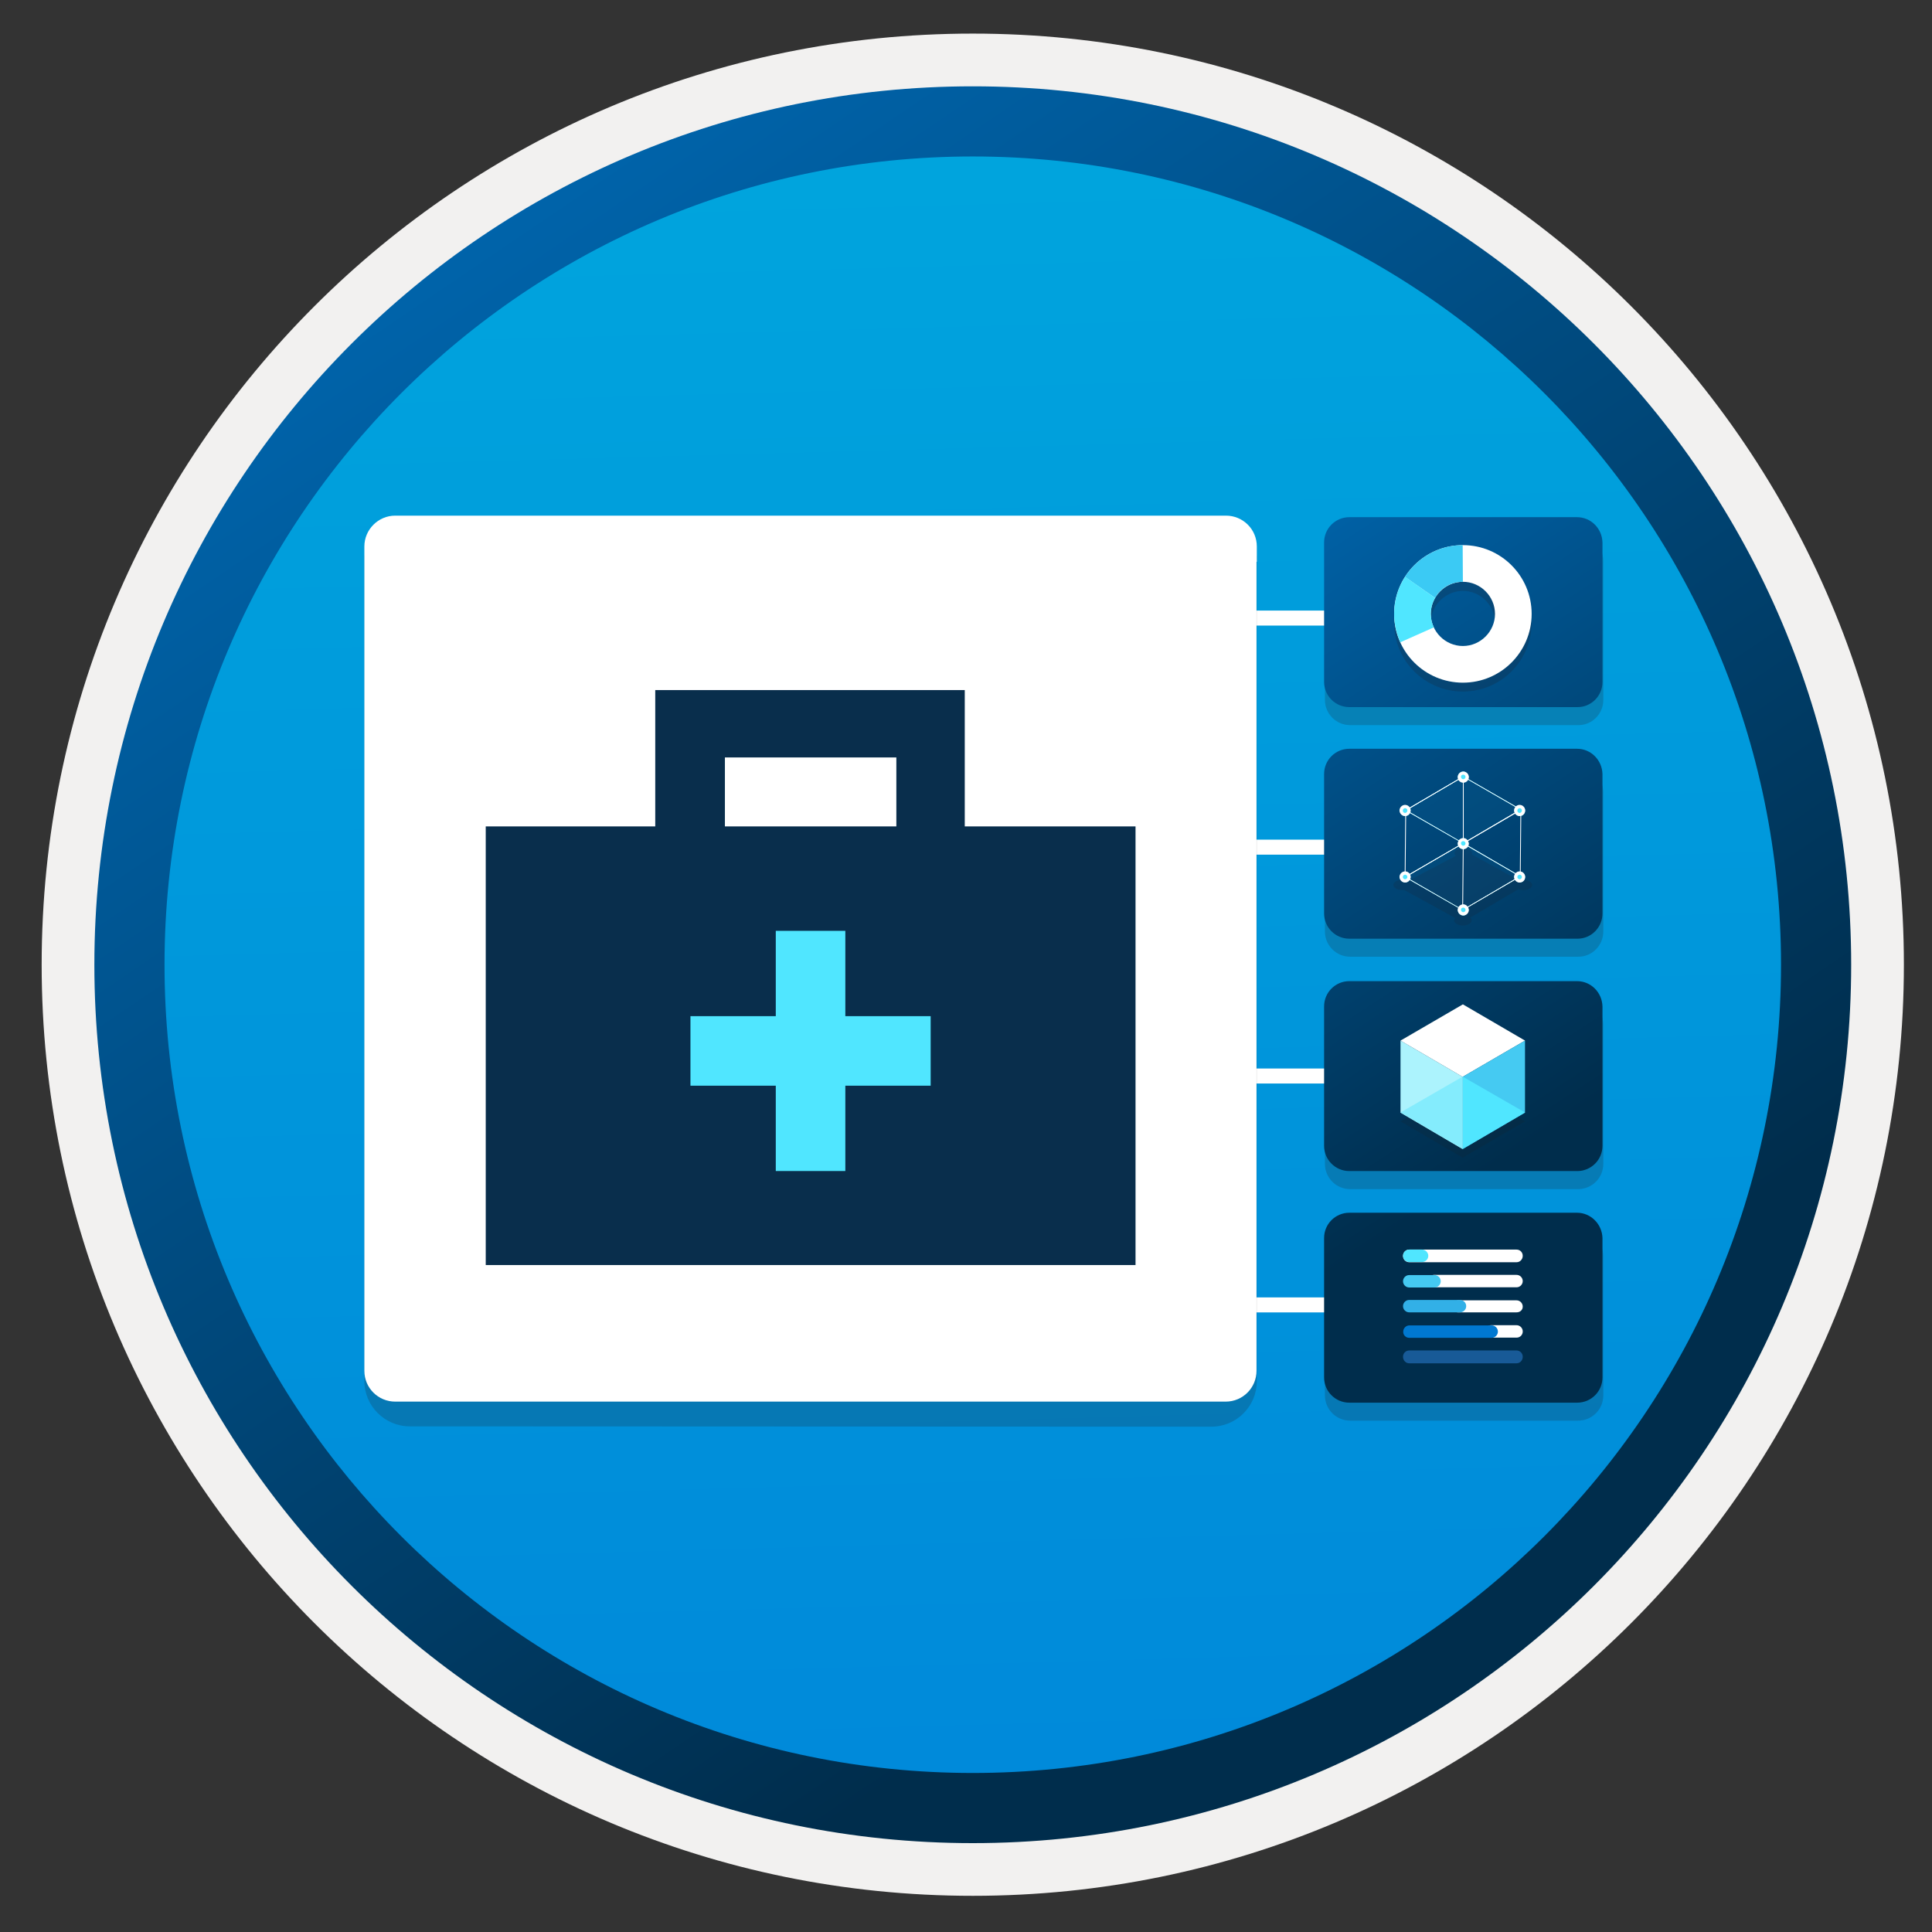 <svg width="103" height="103" viewBox="0 0 103 103" fill="none" xmlns="http://www.w3.org/2000/svg">
<rect x="0" y="0" width="103" height="103" fill="#333333" stroke="none"/>
<path d="M51.861 98.241C26.011 98.241 5.051 77.291 5.051 51.431C5.051 25.571 26.011 4.621 51.861 4.621C77.711 4.621 98.671 25.581 98.671 51.431C98.671 77.281 77.711 98.241 51.861 98.241Z" fill="url(#paint0_linear_653_38122)"/>
<path fill-rule="evenodd" clip-rule="evenodd" d="M97.761 51.431C97.761 76.781 77.211 97.331 51.861 97.331C26.511 97.331 5.961 76.781 5.961 51.431C5.961 26.081 26.511 5.531 51.861 5.531C77.211 5.531 97.761 26.081 97.761 51.431ZM51.861 1.791C79.281 1.791 101.501 24.011 101.501 51.431C101.501 78.851 79.271 101.071 51.861 101.071C24.441 101.071 2.221 78.841 2.221 51.431C2.221 24.011 24.441 1.791 51.861 1.791Z" fill="#F2F1F0"/>
<path fill-rule="evenodd" clip-rule="evenodd" d="M94.951 51.432C94.951 75.232 75.661 94.522 51.861 94.522C28.061 94.522 8.771 75.232 8.771 51.432C8.771 27.632 28.061 8.342 51.861 8.342C75.661 8.342 94.951 27.632 94.951 51.432ZM51.861 4.602C77.721 4.602 98.691 25.572 98.691 51.432C98.691 77.292 77.721 98.262 51.861 98.262C26.001 98.262 5.031 77.292 5.031 51.432C5.031 25.572 25.991 4.602 51.861 4.602Z" fill="url(#paint1_linear_653_38122)"/>
<path opacity="0.2" d="M84.118 28.533H71.982C71.242 28.533 70.635 29.13 70.635 29.88V37.312C70.635 38.052 71.231 38.659 71.982 38.659H84.129C84.869 38.67 85.476 38.063 85.476 37.323V29.891C85.465 29.14 84.869 28.533 84.118 28.533Z" fill="#1F1D21"/>
<path opacity="0.2" d="M84.118 53.27H71.982C71.242 53.27 70.635 53.866 70.635 54.617V62.048C70.635 62.788 71.231 63.396 71.982 63.396H84.129C84.869 63.396 85.476 62.799 85.476 62.048V54.628C85.465 53.877 84.869 53.27 84.118 53.27Z" fill="#1F1D21"/>
<path opacity="0.2" d="M84.118 40.879H71.982C71.242 40.879 70.635 41.475 70.635 42.226V49.658C70.635 50.398 71.231 51.005 71.982 51.005H84.129C84.869 51.016 85.476 50.409 85.476 49.658V42.226C85.465 41.486 84.869 40.879 84.118 40.879Z" fill="#1F1D21"/>
<path opacity="0.2" d="M84.118 65.613H71.982C71.242 65.613 70.635 66.21 70.635 66.96V74.392C70.635 75.132 71.231 75.739 71.982 75.739H84.129C84.869 75.739 85.476 75.143 85.476 74.392V66.96C85.465 66.221 84.869 65.613 84.118 65.613Z" fill="#1F1D21"/>
<path fill-rule="evenodd" clip-rule="evenodd" d="M60.631 69.168H77.427V69.968H60.631V69.168Z" fill="white"/>
<path fill-rule="evenodd" clip-rule="evenodd" d="M60.631 56.965H77.427V57.765H60.631V56.965Z" fill="white"/>
<path fill-rule="evenodd" clip-rule="evenodd" d="M60.631 44.764H77.427V45.564H60.631V44.764Z" fill="white"/>
<path fill-rule="evenodd" clip-rule="evenodd" d="M60.631 32.551H77.427V33.351H60.631V32.551Z" fill="white"/>
<path d="M84.074 27.572H71.938C71.198 27.572 70.591 28.169 70.591 28.919V36.351C70.591 37.091 71.187 37.698 71.938 37.698H84.085C84.825 37.709 85.432 37.102 85.432 36.362V28.919C85.41 28.169 84.814 27.572 84.074 27.572Z" fill="url(#paint2_linear_653_38122)"/>
<path d="M84.074 52.307H71.938C71.198 52.307 70.591 52.903 70.591 53.654V61.086C70.591 61.825 71.187 62.433 71.938 62.433H84.085C84.825 62.433 85.432 61.836 85.432 61.086V53.654C85.41 52.903 84.814 52.307 84.074 52.307Z" fill="url(#paint3_linear_653_38122)"/>
<path d="M84.074 39.918H71.938C71.198 39.918 70.591 40.514 70.591 41.265V48.697C70.591 49.437 71.187 50.044 71.938 50.044H84.085C84.825 50.055 85.432 49.448 85.432 48.697V41.265C85.41 40.514 84.814 39.918 84.074 39.918Z" fill="url(#paint4_linear_653_38122)"/>
<path d="M84.074 64.654H71.938C71.198 64.654 70.591 65.251 70.591 66.001V73.433C70.591 74.173 71.187 74.78 71.938 74.78H84.085C84.825 74.78 85.432 74.184 85.432 73.433V66.001C85.41 65.262 84.814 64.654 84.074 64.654Z" fill="url(#paint5_linear_653_38122)"/>
<path d="M80.85 70.65H79.503C79.315 70.65 79.172 70.805 79.172 70.982C79.172 71.169 79.326 71.313 79.503 71.313H80.85C81.038 71.313 81.182 71.169 81.182 70.982C81.182 70.805 81.038 70.65 80.85 70.65Z" fill="white"/>
<path d="M80.85 67.967H76.466C76.278 67.967 76.135 68.121 76.135 68.298C76.135 68.486 76.289 68.629 76.466 68.629H80.85C81.038 68.629 81.181 68.475 81.181 68.298C81.181 68.121 81.038 67.967 80.85 67.967Z" fill="white"/>
<path d="M80.85 69.324H77.714C77.526 69.324 77.813 69.479 77.813 69.656C77.813 69.843 77.526 69.965 77.714 69.965H80.85C81.037 69.965 81.181 69.843 81.181 69.656C81.181 69.479 81.037 69.324 80.85 69.324Z" fill="white"/>
<path d="M80.85 66.619H75.13C74.942 66.619 74.799 66.774 74.799 66.95V66.962C74.799 67.149 74.953 67.293 75.13 67.293H80.85C81.038 67.293 81.181 67.138 81.181 66.95C81.181 66.763 81.038 66.619 80.85 66.619Z" fill="white"/>
<path d="M75.13 67.282H75.815C76.002 67.282 76.146 67.127 76.146 66.95C76.146 66.774 75.991 66.619 75.815 66.619H75.13C74.942 66.619 74.799 66.774 74.799 66.95C74.799 67.127 74.942 67.282 75.13 67.282Z" fill="#50E6FF"/>
<path d="M75.13 68.639H76.477C76.665 68.639 76.809 68.484 76.809 68.308C76.809 68.12 76.654 67.977 76.477 67.977H75.13C74.942 67.977 74.799 68.131 74.799 68.308C74.799 68.484 74.942 68.639 75.13 68.639Z" fill="#45CAF2"/>
<path d="M75.13 71.323H79.525C79.713 71.323 79.857 71.168 79.857 70.991C79.857 70.804 79.702 70.66 79.525 70.66H75.141C74.954 70.66 74.81 70.815 74.81 70.991C74.799 71.168 74.943 71.323 75.13 71.323Z" fill="#0078D1"/>
<path d="M75.13 69.965H77.835C78.023 69.965 78.167 69.811 78.167 69.634C78.167 69.446 78.012 69.303 77.835 69.303H75.13C74.942 69.303 74.799 69.457 74.799 69.634C74.799 69.811 74.942 69.965 75.13 69.965Z" fill="#32B0E7"/>
<path d="M75.13 72.681H80.85C81.038 72.681 81.181 72.526 81.181 72.338V72.327C81.181 72.14 81.027 71.996 80.85 71.996H75.13C74.942 71.996 74.799 72.151 74.799 72.327C74.799 72.526 74.942 72.681 75.13 72.681Z" fill="#185A97"/>
<path opacity="0.15" d="M77.989 57.852L81.302 59.784L77.978 61.717L74.665 59.784L77.989 57.852Z" fill="#1F1D20"/>
<path d="M77.978 57.409V61.263L74.665 59.319V55.477L77.978 57.409Z" fill="#ACF3FD"/>
<path d="M77.99 53.545L81.303 55.477L77.979 57.41L74.666 55.477L77.99 53.545Z" fill="white"/>
<path d="M81.302 55.477V59.319L77.978 61.263V57.409L81.302 55.477Z" fill="#45CAF2"/>
<path d="M77.978 61.252V57.398L81.302 59.309L77.978 61.252Z" fill="#50E6FF"/>
<path d="M77.978 61.252V57.398L74.665 59.309L77.978 61.252Z" fill="#84ECFD"/>
<g opacity="0.4">
<path opacity="0.4" d="M81.534 46.986C81.38 46.898 81.17 46.898 80.982 46.942L78.465 45.551C78.509 45.463 78.465 45.352 78.343 45.286C78.155 45.175 77.846 45.175 77.681 45.286C77.526 45.374 77.493 45.518 77.614 45.628L75.052 46.975C74.865 46.887 74.589 46.887 74.423 46.986C74.235 47.097 74.235 47.263 74.423 47.373C74.544 47.45 74.71 47.461 74.865 47.45L77.581 48.941C77.493 49.051 77.504 49.173 77.659 49.261C77.846 49.372 78.155 49.372 78.321 49.261C78.476 49.173 78.509 49.029 78.387 48.919L80.949 47.406C81.137 47.483 81.38 47.472 81.546 47.373C81.733 47.263 81.733 47.086 81.534 46.986Z" fill="#1F1D21"/>
</g>
<g opacity="0.25">
<path opacity="0.25" d="M74.919 43.198L77.989 41.398L81.059 43.165L77.989 44.965L74.919 43.198Z" fill="#1E9FE0"/>
</g>
<g opacity="0.25">
<path opacity="0.25" d="M74.887 46.753L77.99 44.953L81.027 46.72L77.957 48.52L74.887 46.753Z" fill="#1E9FE0"/>
</g>
<g opacity="0.05">
<path opacity="0.05" d="M77.989 44.964L77.956 48.52L81.026 46.72L81.059 43.164L77.989 44.964Z" fill="#1E9FE0"/>
</g>
<g opacity="0.05">
<path opacity="0.05" d="M74.92 43.198L74.887 46.754L77.99 44.954V41.398L74.92 43.198Z" fill="#1E9FE0"/>
</g>
<path d="M78.011 44.976C78.011 44.976 78 44.976 78.011 44.976L74.93 43.209C74.919 43.209 74.919 43.198 74.919 43.198C74.919 43.187 74.919 43.187 74.93 43.187L78 41.387C78.011 41.387 78.011 41.387 78.022 41.387L81.092 43.154C81.103 43.154 81.103 43.165 81.103 43.165C81.103 43.176 81.103 43.176 81.092 43.176L78.011 44.976C78.011 44.976 78.022 44.976 78.011 44.976ZM74.986 43.198L78.011 44.942L81.037 43.165L78.011 41.42L74.986 43.198Z" fill="#50E6FF"/>
<path d="M77.979 48.532L74.898 46.765C74.887 46.765 74.887 46.754 74.887 46.754C74.887 46.743 74.887 46.743 74.898 46.743L78.001 44.943C78.012 44.943 78.012 44.943 78.023 44.943L81.06 46.71C81.071 46.71 81.071 46.721 81.071 46.721C81.071 46.721 81.071 46.732 81.06 46.732L77.979 48.532C77.99 48.532 77.99 48.532 77.979 48.532ZM74.954 46.754L77.979 48.499L81.005 46.721L78.001 44.977L74.954 46.754Z" fill="#50E6FF"/>
<path d="M77.978 48.531C77.978 48.531 77.967 48.531 77.978 48.531C77.967 48.52 77.956 48.52 77.956 48.509L77.989 44.954C77.989 44.943 77.989 44.943 78 44.943L81.07 43.143C81.081 43.143 81.081 43.143 81.092 43.143C81.103 43.143 81.103 43.154 81.103 43.165L81.07 46.72C81.07 46.731 81.07 46.731 81.059 46.731L77.978 48.531C77.978 48.531 77.989 48.531 77.978 48.531ZM78.033 44.976L78 48.487L81.026 46.72L81.059 43.209L78.033 44.976Z" fill="white"/>
<path d="M74.909 46.776C74.898 46.764 74.887 46.764 74.887 46.753L74.92 43.198C74.92 43.187 74.92 43.187 74.931 43.187L78.001 41.387C78.012 41.387 78.012 41.387 78.023 41.387C78.034 41.387 78.034 41.398 78.034 41.398V44.953C78.034 44.965 78.034 44.965 78.023 44.965L74.909 46.776C74.92 46.776 74.92 46.776 74.909 46.776ZM74.965 43.209L74.931 46.72L77.99 44.942V41.431L74.965 43.209Z" fill="white"/>
<path d="M78.011 44.976C78.011 44.976 78 44.976 78.011 44.976L74.93 43.209C74.919 43.209 74.919 43.198 74.919 43.198C74.919 43.187 74.919 43.187 74.93 43.187L78 41.387C78.011 41.387 78.011 41.387 78.022 41.387L81.092 43.154C81.103 43.154 81.103 43.165 81.103 43.165C81.103 43.176 81.103 43.176 81.092 43.176L78.011 44.976C78.011 44.976 78.022 44.976 78.011 44.976ZM74.986 43.198L78.011 44.942L81.037 43.165L78.011 41.42L74.986 43.198Z" fill="white"/>
<path d="M77.979 48.532L74.898 46.765C74.887 46.765 74.887 46.754 74.887 46.754C74.887 46.743 74.887 46.743 74.898 46.743L78.001 44.943C78.012 44.943 78.012 44.943 78.023 44.943L81.06 46.71C81.071 46.71 81.071 46.721 81.071 46.721C81.071 46.721 81.071 46.732 81.06 46.732L77.979 48.532C77.99 48.532 77.99 48.532 77.979 48.532ZM74.954 46.754L77.979 48.499L81.005 46.721L78.001 44.977L74.954 46.754Z" fill="white"/>
<path d="M81.027 43.508C80.872 43.508 80.74 43.375 80.74 43.221C80.74 43.066 80.872 42.934 81.027 42.934C81.181 42.934 81.303 43.066 81.303 43.221C81.303 43.364 81.181 43.508 81.027 43.508Z" fill="#50E6FF"/>
<path d="M81.015 43.087C81.081 43.087 81.136 43.142 81.136 43.208C81.136 43.275 81.081 43.341 81.015 43.341C80.949 43.341 80.894 43.286 80.894 43.219C80.894 43.142 80.949 43.087 81.015 43.087ZM81.015 42.91C80.86 42.91 80.717 43.043 80.717 43.208C80.717 43.363 80.849 43.507 81.015 43.507C81.181 43.507 81.313 43.374 81.313 43.208C81.313 43.054 81.181 42.91 81.015 42.91Z" fill="white"/>
<path d="M78.012 45.264C77.857 45.264 77.725 45.131 77.725 44.977C77.725 44.822 77.857 44.69 78.012 44.69C78.166 44.69 78.288 44.822 78.288 44.977C78.288 45.12 78.166 45.264 78.012 45.264Z" fill="#50E6FF"/>
<path d="M78.011 44.843C78.077 44.843 78.132 44.899 78.132 44.965C78.132 45.031 78.077 45.086 78.011 45.086C77.945 45.086 77.89 45.031 77.89 44.965C77.879 44.899 77.934 44.843 78.011 44.843ZM78.011 44.678C77.856 44.678 77.713 44.81 77.713 44.976C77.713 45.13 77.845 45.274 78.011 45.274C78.166 45.274 78.309 45.142 78.309 44.976C78.298 44.81 78.166 44.678 78.011 44.678Z" fill="white"/>
<path d="M78.012 41.707C77.857 41.707 77.725 41.575 77.725 41.42C77.725 41.265 77.857 41.133 78.012 41.133C78.166 41.133 78.288 41.265 78.288 41.42C78.288 41.575 78.166 41.707 78.012 41.707Z" fill="#50E6FF"/>
<path d="M78.011 41.298C78.077 41.298 78.132 41.354 78.132 41.42C78.132 41.486 78.077 41.541 78.011 41.541C77.945 41.541 77.89 41.486 77.89 41.42C77.879 41.354 77.934 41.298 78.011 41.298ZM78.011 41.133C77.856 41.133 77.713 41.265 77.713 41.431C77.713 41.597 77.845 41.729 78.011 41.729C78.166 41.729 78.309 41.597 78.309 41.431C78.309 41.265 78.166 41.133 78.011 41.133Z" fill="white"/>
<path d="M74.92 43.508C74.765 43.508 74.633 43.375 74.633 43.221C74.633 43.066 74.765 42.934 74.92 42.934C75.075 42.934 75.196 43.066 75.196 43.221C75.196 43.364 75.075 43.508 74.92 43.508Z" fill="#50E6FF"/>
<path d="M74.909 43.087C74.976 43.087 75.031 43.142 75.031 43.208C75.031 43.275 74.976 43.341 74.909 43.341C74.843 43.341 74.788 43.286 74.788 43.219C74.788 43.142 74.843 43.087 74.909 43.087ZM74.909 42.91C74.755 42.91 74.611 43.043 74.611 43.208C74.611 43.363 74.744 43.507 74.909 43.507C75.064 43.507 75.208 43.374 75.208 43.208C75.208 43.054 75.075 42.91 74.909 42.91Z" fill="white"/>
<path d="M74.92 47.041C74.765 47.041 74.633 46.908 74.633 46.754C74.633 46.599 74.765 46.467 74.92 46.467C75.075 46.467 75.196 46.599 75.196 46.754C75.196 46.908 75.075 47.041 74.92 47.041Z" fill="#50E6FF"/>
<path d="M74.909 46.632C74.976 46.632 75.031 46.687 75.031 46.753C75.031 46.819 74.976 46.875 74.909 46.875C74.843 46.875 74.788 46.819 74.788 46.753C74.788 46.687 74.843 46.632 74.909 46.632ZM74.909 46.455C74.755 46.455 74.611 46.588 74.611 46.753C74.611 46.908 74.744 47.051 74.909 47.051C75.064 47.051 75.208 46.919 75.208 46.753C75.208 46.599 75.075 46.455 74.909 46.455Z" fill="white"/>
<path d="M78.012 48.807C77.857 48.807 77.725 48.674 77.725 48.52C77.725 48.365 77.857 48.232 78.012 48.232C78.166 48.232 78.288 48.365 78.288 48.52C78.288 48.663 78.166 48.807 78.012 48.807Z" fill="#50E6FF"/>
<path d="M78.011 48.388C78.077 48.388 78.132 48.443 78.132 48.509C78.132 48.575 78.077 48.631 78.011 48.631C77.945 48.631 77.89 48.575 77.89 48.509C77.879 48.443 77.934 48.388 78.011 48.388ZM78.011 48.211C77.856 48.211 77.713 48.343 77.713 48.509C77.713 48.664 77.845 48.807 78.011 48.807C78.166 48.807 78.309 48.675 78.309 48.509C78.298 48.355 78.166 48.211 78.011 48.211Z" fill="white"/>
<path d="M81.027 47.041C80.872 47.041 80.74 46.908 80.74 46.754C80.74 46.599 80.872 46.467 81.027 46.467C81.181 46.467 81.303 46.599 81.303 46.754C81.303 46.908 81.181 47.041 81.027 47.041Z" fill="#50E6FF"/>
<path d="M81.015 46.632C81.081 46.632 81.136 46.687 81.136 46.753C81.136 46.819 81.081 46.875 81.015 46.875C80.949 46.875 80.894 46.819 80.894 46.753C80.894 46.687 80.949 46.632 81.015 46.632ZM81.015 46.455C80.86 46.455 80.717 46.588 80.717 46.753C80.717 46.908 80.849 47.051 81.015 47.051C81.181 47.051 81.313 46.919 81.313 46.753C81.313 46.599 81.181 46.455 81.015 46.455Z" fill="white"/>
<path opacity="0.2" d="M77.99 29.537C75.959 29.537 74.324 31.183 74.324 33.203C74.324 35.235 75.97 36.869 77.99 36.869C80.022 36.869 81.656 35.224 81.656 33.203C81.656 31.183 80.011 29.537 77.99 29.537ZM77.99 34.926C77.052 34.926 76.279 34.153 76.279 33.214C76.279 32.276 77.052 31.503 77.99 31.503C78.929 31.503 79.702 32.276 79.702 33.214C79.702 34.153 78.929 34.926 77.99 34.926Z" fill="#1F1D21"/>
<path d="M77.99 29.062C75.959 29.062 74.324 30.708 74.324 32.729C74.324 34.761 75.97 36.395 77.99 36.395C80.022 36.395 81.656 34.749 81.656 32.729C81.656 30.697 80.011 29.062 77.99 29.062ZM77.99 34.44C77.052 34.44 76.279 33.667 76.279 32.729C76.279 31.79 77.052 31.017 77.99 31.017C78.929 31.017 79.702 31.79 79.702 32.729C79.702 33.667 78.929 34.44 77.99 34.44Z" fill="white"/>
<path d="M77.99 31.017L77.979 29.062C76.687 29.062 75.561 29.736 74.898 30.752L76.51 31.878C76.797 31.359 77.349 31.017 77.99 31.017Z" fill="#3BCAF4"/>
<path d="M76.279 32.729C76.279 32.419 76.367 32.121 76.511 31.878L74.909 30.752L74.898 30.763C74.534 31.326 74.324 32 74.324 32.729C74.324 33.27 74.446 33.778 74.656 34.241L76.444 33.446C76.334 33.236 76.279 32.983 76.279 32.729Z" fill="#50E6FF"/>
<path opacity="0.2" d="M64.585 76.06C65.918 76.06 67.004 74.973 67.004 73.64V29.633H19.425V73.624C19.425 74.957 20.512 76.043 21.845 76.043L64.585 76.06Z" fill="#1F1D21"/>
<path d="M67.004 29.877V29.136C67.004 28.214 66.263 27.49 65.358 27.49H21.071C20.166 27.49 19.425 28.231 19.425 29.136V29.959V30.7V73.078C19.425 73.999 20.166 74.724 21.071 74.724H65.342C66.263 74.724 66.988 73.983 66.988 73.078V29.959C67.021 29.926 67.004 29.91 67.004 29.877Z" fill="white"/>
<path d="M51.434 44.058V36.789H34.933V44.058H25.896V67.443H60.538V44.058H51.434ZM38.647 40.381H47.787V44.058H38.647V40.381Z" fill="#092E4C"/>
<path d="M49.616 54.174H45.067V49.625H41.359V54.174H36.81V57.881H41.359V62.43H45.067V57.881H49.616V54.174Z" fill="#50E6FF"/>
<defs>
<linearGradient id="paint0_linear_653_38122" x1="50.087" y1="-13.358" x2="54.069" y2="132.412" gradientUnits="userSpaceOnUse">
<stop stop-color="#00ABDE"/>
<stop offset="1" stop-color="#007ED8"/>
</linearGradient>
<linearGradient id="paint1_linear_653_38122" x1="3.292" y1="-20.191" x2="98.819" y2="120.69" gradientUnits="userSpaceOnUse">
<stop stop-color="#007ED8"/>
<stop offset="0.707" stop-color="#002D4C"/>
</linearGradient>
<linearGradient id="paint2_linear_653_38122" x1="63.138" y1="9.839" x2="103.952" y2="72.406" gradientUnits="userSpaceOnUse">
<stop stop-color="#007ED8"/>
<stop offset="0.707" stop-color="#002D4C"/>
</linearGradient>
<linearGradient id="paint3_linear_653_38122" x1="51.817" y1="17.222" x2="92.632" y2="79.789" gradientUnits="userSpaceOnUse">
<stop stop-color="#007ED8"/>
<stop offset="0.707" stop-color="#002D4C"/>
</linearGradient>
<linearGradient id="paint4_linear_653_38122" x1="57.489" y1="13.524" x2="98.303" y2="76.091" gradientUnits="userSpaceOnUse">
<stop stop-color="#007ED8"/>
<stop offset="0.707" stop-color="#002D4C"/>
</linearGradient>
<linearGradient id="paint5_linear_653_38122" x1="46.167" y1="20.91" x2="86.981" y2="83.477" gradientUnits="userSpaceOnUse">
<stop stop-color="#007ED8"/>
<stop offset="0.707" stop-color="#002D4C"/>
</linearGradient>
</defs>
</svg>
